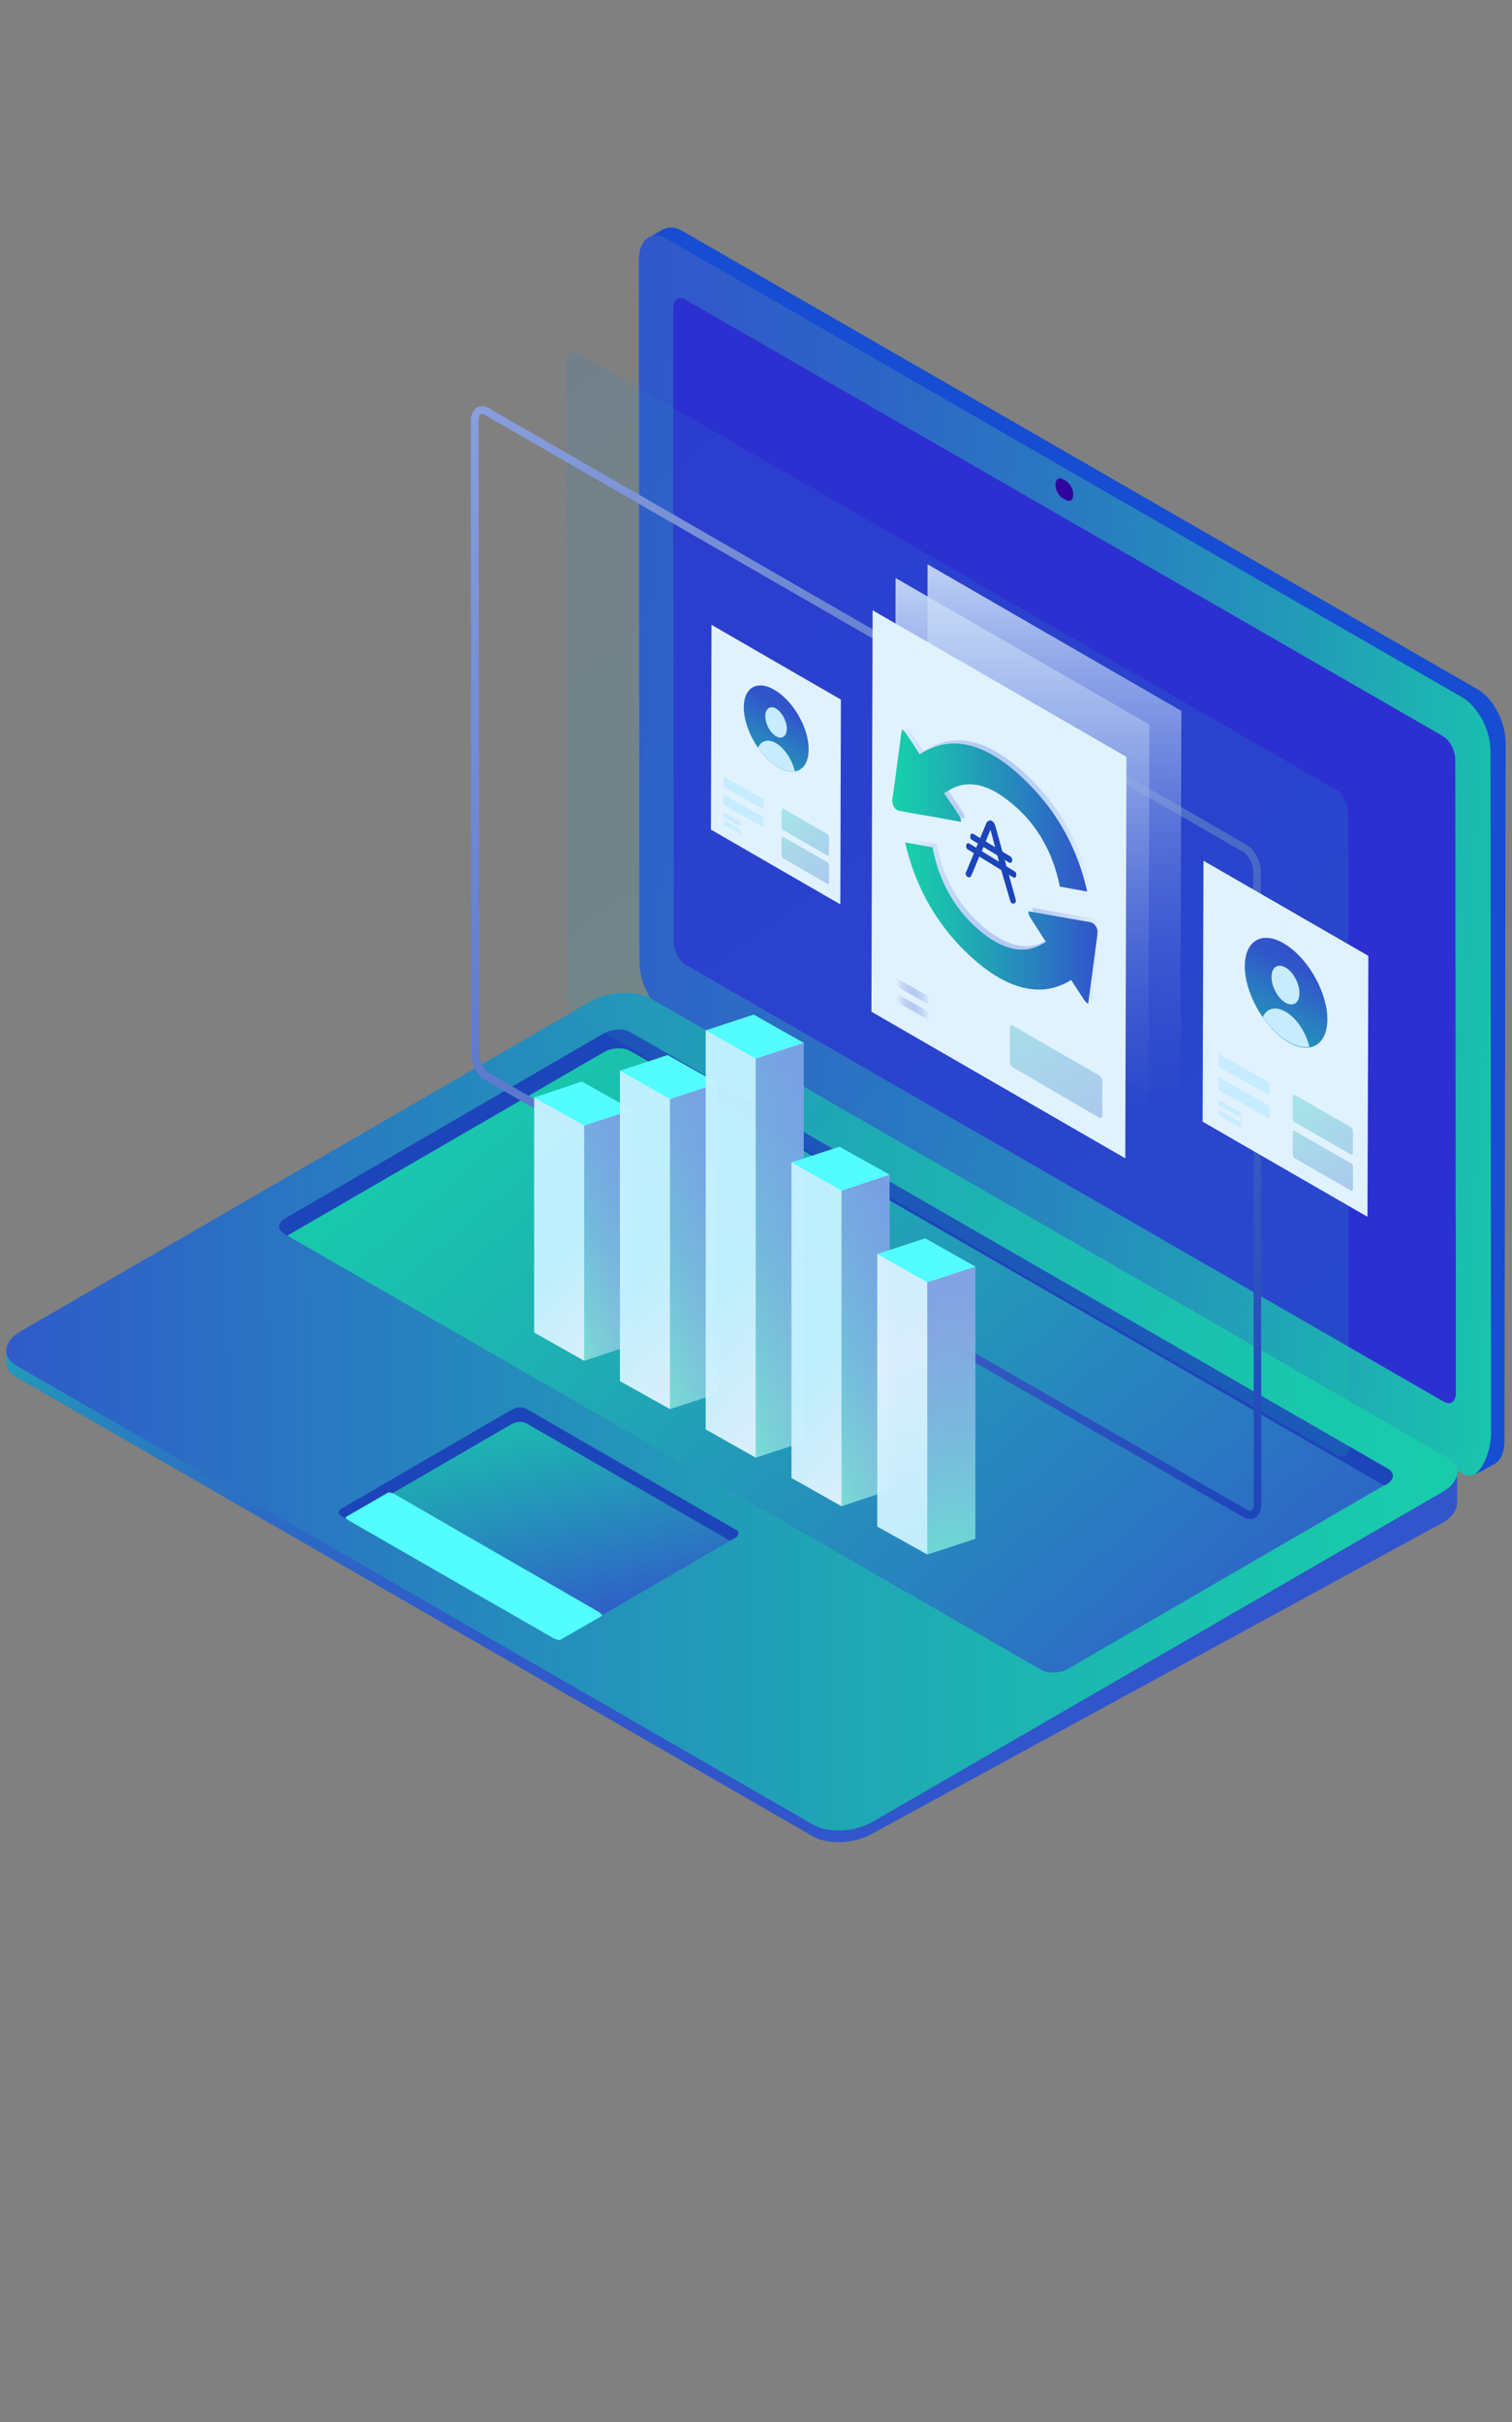 <svg id="Layer_1" xmlns="http://www.w3.org/2000/svg" xmlns:xlink="http://www.w3.org/1999/xlink" viewBox="0 0 520 832.7"><rect x="0" y="0" width="520" height="832.7" fill="#808080" stroke="none"/><style>.st54{fill:#1d45ba}.st56{fill:#52fcff}.st254{fill:#e1f2ff}.st488{opacity:.3}.st815{fill:#c7ecff}.st826{fill:#1d45ba;stroke:#1d45ba;stroke-miterlimit:10}</style><switch><g><g id="_x34__4_"><path id="XMLID_97_" d="M517.4 495.5l.4-240.2c0-7.1-4.3-15.3-9.6-18.3L234.5 79.3c-2.3-1.3-4.4-1.4-6-.6v-.1l-5.8 3.3 7.2 10.2.2 233c0 7.1 4.3 15.3 9.6 18.3L506.6 507l2.6-1.1 5.1-2.8c1.9-1.3 3.1-3.9 3.1-7.6z" fill="#164dd2"/><linearGradient id="XMLID_99_" gradientUnits="userSpaceOnUse" x1="542.835" y1="304.975" x2="163.576" y2="281.912"><stop offset="0" stop-color="#17d1aa"/><stop offset=".066" stop-color="#1ac2ae"/><stop offset=".265" stop-color="#229bb8"/><stop offset=".462" stop-color="#297cc0"/><stop offset=".652" stop-color="#2d66c6"/><stop offset=".835" stop-color="#3059ca"/><stop offset="1" stop-color="#3154cb"/></linearGradient><path id="XMLID_96_" d="M503.3 506.8L229.5 349.1c-5.3-3.1-9.6-11.3-9.6-18.3l-.2-241.4c0-7.1 4.3-10.3 9.6-7.3L503 239.8c5.3 3.1 9.6 11.3 9.6 18.3l.2 234.3c.1 7.1-4.2 17.5-9.5 14.4z" fill="url(#XMLID_99_)"/><path id="XMLID_95_" d="M496.6 481.9L235.9 331.7c-2.3-1.3-4.2-5-4.2-8.1l-.2-217.4c0-3.1 1.9-4.6 4.2-3.2l260.6 150.1c2.3 1.3 4.2 5 4.2 8.1l.2 217.4c.1 3.2-1.8 4.6-4.1 3.3z" fill="#2c30d1"/><linearGradient id="XMLID_100_" gradientUnits="userSpaceOnUse" x1="1753.248" y1="-2279.782" x2="1734.867" y2="-2303.995" gradientTransform="rotate(29.946 -4846.355 1286.766) skewX(49.108)"><stop offset="0" stop-color="#2f009f"/><stop offset="1" stop-color="#3915a9"/></linearGradient><path id="XMLID_56_" d="M366.6 171.9l-1.1-.6c-1.4-.8-2.5-2.9-2.5-4.7 0-1.8 1.1-2.7 2.5-1.9l1.1.6c1.4.8 2.5 2.9 2.5 4.7 0 1.9-1.1 2.7-2.5 1.9z" fill="url(#XMLID_100_)"/><linearGradient id="XMLID_101_" gradientUnits="userSpaceOnUse" x1="183.663" y1="331.716" x2="345.553" y2="703.05"><stop offset="0" stop-color="#17d1aa"/><stop offset=".073" stop-color="#1eb0b3"/><stop offset=".153" stop-color="#2493ba"/><stop offset=".243" stop-color="#297cc0"/><stop offset=".346" stop-color="#2c6ac5"/><stop offset=".469" stop-color="#2f5dc9"/><stop offset=".632" stop-color="#3156ca"/><stop offset="1" stop-color="#3154cb"/></linearGradient><path id="XMLID_55_" d="M501.1 506l-15.5-1.3-261.8-150.8c-5.3-3.1-14.6-2.7-20.7.9L12.3 465.3l-10.1-.8v3.6c-.1 2 1 4 3.5 5.4l273.7 157.7c5.3 3.1 14.6 2.7 20.7-.9l196-106.8c3.3-1.9 5-4.4 5-6.7V506z" fill="url(#XMLID_101_)"/><linearGradient id="XMLID_102_" gradientUnits="userSpaceOnUse" x1="549.691" y1="483.725" x2="-20.516" y2="486.641"><stop offset="0" stop-color="#17d1aa"/><stop offset=".142" stop-color="#19c9ac"/><stop offset=".368" stop-color="#1db2b2"/><stop offset=".648" stop-color="#258cbc"/><stop offset=".97" stop-color="#3059ca"/><stop offset="1" stop-color="#3154cb"/></linearGradient><path id="XMLID_54_" d="M279.5 627.2L5.7 469.5c-5.3-3.1-4.6-8.4 1.5-11.9l196-113.4c6.1-3.5 15.4-3.9 20.7-.9L497.6 501c5.3 3.1 4.6 8.4-1.5 11.9l-196 113.4c-6.1 3.6-15.3 4-20.6.9z" fill="url(#XMLID_102_)"/><linearGradient id="XMLID_103_" gradientUnits="userSpaceOnUse" x1="169.102" y1="326.934" x2="424.668" y2="623.72"><stop offset="0" stop-color="#17d1aa"/><stop offset=".227" stop-color="#1cb9b0"/><stop offset=".704" stop-color="#297dc0"/><stop offset="1" stop-color="#3154cb"/></linearGradient><path id="XMLID_53_" d="M358.2 574.1L97.5 424c-2.3-1.3-2-3.7.7-5.3l109.5-63.5c2.7-1.6 6.8-1.7 9.1-.4l260.6 150.1c2.3 1.3 2.1 3.7-.6 5.3l-109.5 63.5c-2.7 1.6-6.8 1.7-9.1.4z" fill="url(#XMLID_103_)"/><linearGradient id="XMLID_104_" gradientUnits="userSpaceOnUse" x1="172.714" y1="465.347" x2="194.461" y2="566.407"><stop offset="0" stop-color="#17d1aa"/><stop offset=".227" stop-color="#1cb9b0"/><stop offset=".704" stop-color="#297dc0"/><stop offset="1" stop-color="#3154cb"/></linearGradient><path id="XMLID_39_" d="M189.5 562.8l-72.2-41.6c-1.2-.7-1.1-2 .3-2.8l58.4-33.9c1.4-.8 3.6-.9 4.9-.2l72.2 41.6c1.2.7 1.1 2-.3 2.8l-58.4 33.9c-1.5.8-3.6.9-4.9.2z" fill="url(#XMLID_104_)"/><path id="XMLID_38_" class="st54" d="M97.5 424l1.3.8 108.9-63.1c2.7-1.6 6.8-1.7 9.1-.4l259.3 149.4.7-.4c2.7-1.6 3-3.9.6-5.3L216.8 354.8c-2.3-1.3-6.4-1.2-9.1.4L98.2 418.7c-2.7 1.6-3 3.9-.7 5.3z"/><path id="XMLID_37_" class="st54" d="M117.3 521.2l2.1 1.2 56.7-32.9c1.4-.8 3.6-.9 4.9-.2l70.1 40.4 1.7-1c1.4-.8 1.6-2.1.3-2.8L181 484.3c-1.2-.7-3.4-.6-4.9.2l-58.4 33.9c-1.5.8-1.6 2.1-.4 2.8z"/><path id="XMLID_36_" class="st56" d="M189.8 562.9L120.5 523c-1.2-.7-2.3-1.2-1.2-1.7l14.2-8.2c.4-.2 1.6.2 2.8.9l69.2 39.9c1.2.7 1.9 1.4 1.5 1.6l-14.4 8.3c-.3.1-1.6-.2-2.8-.9z"/><g id="XMLID_30_"><linearGradient id="XMLID_105_" gradientUnits="userSpaceOnUse" x1="436.875" y1="458.062" x2="-74.806" y2="-242.464"><stop offset="0" stop-color="#17d1aa"/><stop offset=".205" stop-color="#1faab4"/><stop offset=".44" stop-color="#2785be"/><stop offset=".658" stop-color="#2c6ac5"/><stop offset=".852" stop-color="#305ac9"/><stop offset="1" stop-color="#3154cb"/></linearGradient><path id="XMLID_35_" d="M459.7 500.2L199.1 350.1c-2.3-1.3-4.2-5-4.2-8.1l-.2-217.4c0-3.1 1.9-4.6 4.2-3.2l260.6 150.1c2.3 1.3 4.2 5 4.2 8.1l.2 217.4c.1 3.1-1.8 4.6-4.2 3.2z" opacity=".15" fill="url(#XMLID_105_)"/><g id="XMLID_31_"><linearGradient id="XMLID_106_" gradientUnits="userSpaceOnUse" x1="434.677" y1="522.143" x2="-135.456" y2="-274.604"><stop offset="0" stop-color="#1d45ba"/><stop offset="1" stop-color="#fff"/></linearGradient><path id="XMLID_32_" d="M429.9 522.2c-.8 0-1.6-.2-2.4-.7L167 371.4c-2.8-1.6-4.9-5.7-4.9-9.3l-.2-217.4c0-2.1.8-3.8 2.1-4.6 1.2-.7 2.7-.6 4.1.2l260.6 150.1c2.8 1.6 4.9 5.7 4.9 9.3l.2 217.4c0 2.1-.8 3.8-2.1 4.6-.5.4-1.1.5-1.8.5zM165.8 142.3c-.1 0-.3 0-.4.1-.4.2-.8.9-.8 2.3l.2 217.4c0 2.6 1.6 5.8 3.6 6.9L429 519.1c.3.2 1 .5 1.4.2.4-.2.8-.9.8-2.3l-.2-217.3c0-2.6-1.6-5.8-3.6-6.9L166.8 142.7c-.3-.2-.7-.4-1-.4z" fill="url(#XMLID_106_)"/></g></g></g><linearGradient id="SVGID_1_" gradientUnits="userSpaceOnUse" x1="362.479" y1="395.188" x2="362.479" y2="171.135"><stop offset="0" stop-color="#3154cb" stop-opacity="0"/><stop offset="1" stop-color="#e1f2ff"/></linearGradient><path fill="url(#SVGID_1_)" d="M319 194l-.3 138 87.2 50.3.4-137.9z"/><linearGradient id="SVGID_2_" gradientUnits="userSpaceOnUse" x1="351.44" y1="399.919" x2="351.44" y2="175.866"><stop offset="0" stop-color="#3154cb" stop-opacity="0"/><stop offset="1" stop-color="#e1f2ff"/></linearGradient><path fill="url(#SVGID_2_)" d="M308 198.7l-.4 138 87.3 50.4.4-138z"/><path class="st254" d="M300.1 209.8l-.4 138 87.3 50.4.4-138-87.3-50.4z"/><g class="st488"><linearGradient id="SVGID_3_" gradientUnits="userSpaceOnUse" x1="340.587" y1="325.56" x2="378.32" y2="396.91"><stop offset="0" stop-color="#17d1aa"/><stop offset=".227" stop-color="#1cb9b0"/><stop offset=".704" stop-color="#297dc0"/><stop offset="1" stop-color="#3154cb"/></linearGradient><path d="M378 369.7c.6.4 1.1 1.2 1.1 1.9v11.9c0 .7-.5 1-1.1.7L348.4 367c-.6-.4-1.1-1.2-1.1-1.9v-11.9c0-.7.5-1 1.1-.6l29.6 17.1z" fill="url(#SVGID_3_)"/></g><linearGradient id="SVGID_4_" gradientUnits="userSpaceOnUse" x1="308.165" y1="340.77" x2="319.8" y2="340.77"><stop offset="0" stop-color="#3154cb" stop-opacity="0"/><stop offset="1" stop-color="#e1f2ff"/></linearGradient><path d="M308.3 339.1l11.2 6.3c.1.1.2 0 .2-.1V343c0-.2-.1-.4-.3-.5l-11.1-6.2c-.1-.1-.3 0-.3.2v2.5c.2-.1.2 0 .3.1z" fill="url(#SVGID_4_)"/><g><linearGradient id="SVGID_5_" gradientUnits="userSpaceOnUse" x1="308.165" y1="346.071" x2="319.8" y2="346.071"><stop offset="0" stop-color="#3154cb" stop-opacity="0"/><stop offset="1" stop-color="#e1f2ff"/></linearGradient><path d="M308.3 344.4l11.2 6.3c.1.1.2 0 .2-.1v-2.3c0-.2-.1-.4-.3-.5l-11.1-6.2c-.1-.1-.3 0-.3.2v2.5c.2-.1.2 0 .3.1z" fill="url(#SVGID_5_)"/></g><g><path class="st254" d="M413.9 295.9l-.3 89.7 56.7 32.7.3-89.7-56.7-32.7z"/><g class="st488"><linearGradient id="SVGID_6_" gradientUnits="userSpaceOnUse" x1="440.206" y1="371.187" x2="464.733" y2="417.565"><stop offset="0" stop-color="#17d1aa"/><stop offset=".227" stop-color="#1cb9b0"/><stop offset=".704" stop-color="#297dc0"/><stop offset="1" stop-color="#3154cb"/></linearGradient><path d="M464.6 399.9c.4.2.7.8.7 1.3v7.7c0 .5-.3.7-.7.4l-19.3-11.1c-.4-.2-.7-.8-.7-1.3v-7.7c0-.5.3-.6.7-.4l19.3 11.1z" fill="url(#SVGID_6_)"/></g><g class="st488"><linearGradient id="SVGID_7_" gradientUnits="userSpaceOnUse" x1="445.327" y1="368.479" x2="469.853" y2="414.857"><stop offset="0" stop-color="#17d1aa"/><stop offset=".227" stop-color="#1cb9b0"/><stop offset=".704" stop-color="#297dc0"/><stop offset="1" stop-color="#3154cb"/></linearGradient><path d="M464.6 387.5c.4.2.7.8.7 1.3v7.7c0 .5-.3.6-.7.4l-19.3-11.1c-.4-.2-.7-.8-.7-1.3v-7.7c0-.5.3-.6.7-.4l19.3 11.1z" fill="url(#SVGID_7_)"/></g><path class="st815" d="M419.3 366.9l17 9.5c.2.1.4 0 .4-.2v-3.5c0-.3-.2-.6-.5-.8l-16.7-9.4c-.2-.1-.4 0-.4.2v3.8c0 .2.1.4.2.4zM419.3 374.9l17 9.5c.2.1.4 0 .4-.2v-3.5c0-.3-.2-.6-.5-.8l-16.7-9.4c-.2-.1-.4 0-.4.2v3.8c0 .2.1.4.2.4zM419.2 380l7.3 4.1c.1 0 .2 0 .2-.1v-1.5c0-.1-.1-.3-.2-.3l-7.2-4c-.1 0-.2 0-.2.1v1.6s.1 0 .1.1zM419.2 383.4l7.3 4.1c.1 0 .2 0 .2-.1v-1.5c0-.1-.1-.3-.2-.3l-7.2-4c-.1 0-.2 0-.2.1v1.6l.1.1z"/><linearGradient id="SVGID_8_" gradientUnits="userSpaceOnUse" x1="355.175" y1="-40.452" x2="355.175" y2="-89.997" gradientTransform="matrix(1.101 .621 -.022 1.101 49.335 208.9)"><stop offset="0" stop-color="#17d1aa"/><stop offset=".227" stop-color="#1cb9b0"/><stop offset=".704" stop-color="#297dc0"/><stop offset="1" stop-color="#3154cb"/></linearGradient><path d="M428.1 331.8c.2-9 6.7-12.1 14.5-6.8 7.8 5.2 14.1 16.8 13.9 25.8-.2 9-6.7 12.1-14.5 6.8s-14.1-16.8-13.9-25.8z" fill="url(#SVGID_8_)"/><defs><ellipse id="SVGID_863_" transform="rotate(-29.741 442.24 341.222)" cx="442.3" cy="341.2" rx="11.3" ry="20.7"/></defs><clipPath id="SVGID_9_"><use xlink:href="#SVGID_863_" overflow="visible"/></clipPath><g clip-path="url(#SVGID_9_)"><path class="st815" d="M446.9 341.4c0 3.4-2.1 4.8-4.8 3.3-2.6-1.5-4.8-5.5-4.8-8.8 0-3.4 2.1-4.8 4.8-3.3 2.7 1.5 4.8 5.5 4.8 8.8zm0 0M442.1 347.8c-4.8-2.8-8.6-.1-8.6 6l17.3 10c0-6.1-3.9-13.3-8.7-16zm0 0"/></g></g><g><path class="st254" d="M244.7 214.8l-.2 70.4 44.5 25.7.2-70.4-44.5-25.7z"/><g class="st488"><linearGradient id="SVGID_10_" gradientUnits="userSpaceOnUse" x1="265.357" y1="273.894" x2="284.601" y2="310.282"><stop offset="0" stop-color="#17d1aa"/><stop offset=".227" stop-color="#1cb9b0"/><stop offset=".704" stop-color="#297dc0"/><stop offset="1" stop-color="#3154cb"/></linearGradient><path d="M284.5 296.4c.3.2.6.6.6 1v6.1c0 .4-.3.5-.6.3l-15.1-8.7c-.3-.2-.6-.6-.6-1V288c0-.4.3-.5.6-.3l15.1 8.7z" fill="url(#SVGID_10_)"/></g><g class="st488"><linearGradient id="SVGID_11_" gradientUnits="userSpaceOnUse" x1="269.374" y1="271.769" x2="288.618" y2="308.158"><stop offset="0" stop-color="#17d1aa"/><stop offset=".227" stop-color="#1cb9b0"/><stop offset=".704" stop-color="#297dc0"/><stop offset="1" stop-color="#3154cb"/></linearGradient><path d="M284.5 286.7c.3.2.6.6.6 1v6.1c0 .4-.3.5-.6.3l-15.1-8.7c-.3-.2-.6-.6-.6-1v-6.1c0-.4.3-.5.6-.3l15.1 8.7z" fill="url(#SVGID_11_)"/></g><path class="st815" d="M249 270.6l13.3 7.5c.1.1.3 0 .3-.2v-2.8c0-.3-.1-.5-.4-.6l-13.1-7.4c-.1-.1-.3 0-.3.2v3c0 .1.1.2.2.3zM249 276.8l13.3 7.5c.1.1.3 0 .3-.2v-2.8c0-.3-.1-.5-.4-.6l-13.1-7.4c-.1-.1-.3 0-.3.2v3c0 .2.1.3.2.3zM248.9 280.8l5.7 3.2c.1 0 .1 0 .1-.1v-1.2c0-.1-.1-.2-.2-.3l-5.6-3.2c-.1 0-.1 0-.1.1v1.3c0 .1 0 .2.1.2zM248.9 283.5l5.7 3.2c.1 0 .1 0 .1-.1v-1.2c0-.1-.1-.2-.2-.3L249 282c-.1 0-.1 0-.1.1v1.3c-.1 0-.1.1 0 .1z"/><linearGradient id="SVGID_12_" gradientUnits="userSpaceOnUse" x1="196.149" y1="-41.848" x2="196.149" y2="-80.722" gradientTransform="matrix(1.101 .621 -.022 1.101 49.335 208.9)"><stop offset="0" stop-color="#17d1aa"/><stop offset=".227" stop-color="#1cb9b0"/><stop offset=".704" stop-color="#297dc0"/><stop offset="1" stop-color="#3154cb"/></linearGradient><path d="M255.8 243c.1-7.1 5.2-9.5 11.4-5.3 6.2 4.1 11.1 13.2 10.9 20.2-.1 7.1-5.2 9.5-11.4 5.3-6.1-4.1-11-13.2-10.9-20.2z" fill="url(#SVGID_12_)"/><defs><ellipse id="SVGID_868_" transform="rotate(-29.741 266.961 250.384)" cx="267" cy="250.4" rx="8.9" ry="16.3"/></defs><clipPath id="SVGID_13_"><use xlink:href="#SVGID_868_" overflow="visible"/></clipPath><g clip-path="url(#SVGID_13_)"><path class="st815" d="M270.6 250.5c0 2.6-1.7 3.8-3.7 2.6-2.1-1.2-3.7-4.3-3.7-6.9s1.7-3.8 3.7-2.6c2 1.2 3.7 4.3 3.7 6.9zm0 0M266.9 255.5c-3.7-2.2-6.8-.1-6.8 4.7l13.6 7.8c0-4.7-3.1-10.3-6.8-12.5zm0 0"/></g></g><g id="XMLID_27_"><g id="arrows_3_"><g id="XMLID_29_"><linearGradient id="SVGID_14_" gradientUnits="userSpaceOnUse" x1="308.285" y1="277.508" x2="375.178" y2="277.508"><stop offset="0" stop-color="#3154cb" stop-opacity="0"/><stop offset="1" stop-color="#e1f2ff"/></linearGradient><path d="M365.8 303.7l9.4 1.7c-3.2-14.3-9.8-26.5-19.7-36.6-13.6-13.9-25.9-17.7-36.7-11.3l-1.2.7-3.8-5.8c-.3-.4-.5-.8-.8-1.2-.6-1-1.2-1.4-1.5-1.5 0 .1-.1.2-.1.4-.3 1.7-.5 3.5-.7 5.2l-.9 6.6c-.5 3.9-1 7.8-1.6 11.6-.2 1.6.4 3.1 1.5 3.8.2.1.4.2.7.3 4.1.8 8.3 1.5 12.4 2.2l8.8 1.6h.2c.1-.6-.2-1.5-.9-2.5-.9-1.4-1.8-2.8-2.8-4.2l-2.1-3.1 1.3-.8c6-3.9 13-2.8 20.7 3.3 9.5 7.2 15.4 17.1 17.8 29.6z" fill="url(#SVGID_14_)"/><linearGradient id="SVGID_15_" gradientUnits="userSpaceOnUse" x1="312.759" y1="315.999" x2="378.826" y2="315.999"><stop offset="0" stop-color="#3154cb" stop-opacity="0"/><stop offset="1" stop-color="#e1f2ff"/></linearGradient><path d="M368.6 336.4l1.2-.7 1.8 2.8c.8 1.2 1.6 2.5 2.5 3.8.5.8 1 1.3 1.5 1.5 0-.1.1-.2.1-.4.8-6 1.6-11.9 2.4-17.9l.7-5.3v-.4c.2-1.2-.2-2.1-.6-2.7-.5-.7-1.2-1.2-2-1.3-3.2-.6-6.5-1.1-9.7-1.7l-6.8-1.2c-1.5-.3-2.9-.5-4.4-.8h-.2c-.1.7.2 1.5.9 2.6 1 1.5 1.9 2.9 2.9 4.5l2.2 3.4-1.4.8c-6 3.4-12.8 2.1-20.2-3.7-9.2-7.3-15-17.2-17.4-29.6l-9.4-1.7c3.1 13.8 9.5 25.8 18.9 35.7 13.6 14.1 26 18.3 37 12.3z" fill="url(#SVGID_15_)"/></g></g><g id="arrows_2_"><g id="XMLID_28_"><linearGradient id="SVGID_16_" gradientUnits="userSpaceOnUse" x1="306.913" y1="278.661" x2="373.806" y2="278.661"><stop offset="0" stop-color="#17d1aa"/><stop offset=".227" stop-color="#1cb9b0"/><stop offset=".704" stop-color="#297dc0"/><stop offset="1" stop-color="#3154cb"/></linearGradient><path d="M364.5 304.8l9.4 1.7c-3.2-14.3-9.8-26.5-19.7-36.6-13.6-13.9-25.9-17.7-36.7-11.3l-1.2.7-3.8-5.8c-.3-.4-.5-.8-.8-1.2-.6-1-1.2-1.4-1.5-1.5 0 .1-.1.2-.1.4-.3 1.7-.5 3.5-.7 5.2l-.9 6.6c-.5 3.9-1 7.8-1.6 11.6-.2 1.6.4 3.1 1.5 3.8.2.1.4.2.7.3 4.1.8 8.3 1.5 12.4 2.2l8.8 1.6h.2c.1-.6-.2-1.5-.9-2.5-.9-1.4-1.8-2.8-2.8-4.2l-2.1-3.1 1.3-.8c6-3.9 13-2.8 20.7 3.3 9.4 7.2 15.3 17.2 17.8 29.6z" fill="url(#SVGID_16_)"/><linearGradient id="SVGID_17_" gradientUnits="userSpaceOnUse" x1="311.387" y1="317.152" x2="377.454" y2="317.152"><stop offset="0" stop-color="#17d1aa"/><stop offset=".227" stop-color="#1cb9b0"/><stop offset=".704" stop-color="#297dc0"/><stop offset="1" stop-color="#3154cb"/></linearGradient><path d="M367.2 337.6l1.2-.7 1.8 2.8c.8 1.2 1.6 2.5 2.5 3.8.5.8 1 1.3 1.5 1.5 0-.1.1-.2.1-.4.8-6 1.6-11.9 2.4-17.9l.7-5.3v-.4c.2-1.2-.2-2.1-.6-2.7-.5-.7-1.2-1.2-2-1.3-3.2-.6-6.5-1.1-9.7-1.7l-6.8-1.2c-1.5-.3-2.9-.5-4.4-.8h-.2c-.1.7.2 1.5.9 2.6 1 1.5 1.9 2.9 2.9 4.5l2.2 3.4-1.4.8c-6 3.4-12.8 2.1-20.2-3.7-9.2-7.3-15-17.2-17.4-29.6l-9.4-1.7c3.1 13.8 9.5 25.8 18.9 35.7 13.6 14 26.1 18.2 37 12.3z" fill="url(#SVGID_17_)"/></g></g></g><g><path class="st826" d="M347.9 309.5l-3.2-10.9-8.1-5c-.9 2.3-2.1 5.1-3.1 7.4-.1.1-.3.2-.5 0-.3-.2-.4-.3-.4-.6v-.1l7.1-17.2c.2-.4.7-.7 1.2-.4.6.3.8 1 1 1.6l6.8 24.6c.1.5.4 1.1-.1 1.2-.3.2-.6-.2-.7-.6zm-6.7-24.1c-.3-1.1-.6-1.4-.9-.7l-3.3 8.2 7.4 4.5-3.2-12z"/><path class="st826" d="M348.7 301.2l-15.6-9.6c-.2-.1-.3-.3-.3-.5v-.5c0-.2.1-.3.3-.2l15.6 9.6c.2.1.3.3.3.5v.5c0 .2-.1.3-.3.2zM347.3 296.1l-12.8-7.8c-.2-.1-.3-.3-.3-.5v-.5c0-.2.1-.3.3-.2l12.8 7.8c.2.1.3.3.3.5v.5c0 .2-.2.3-.3.2z"/></g><g><linearGradient id="SVGID_18_" gradientUnits="userSpaceOnUse" x1="-1958.867" y1="330.05" x2="-1928.743" y2="307.668" gradientTransform="matrix(-1 -.147 0 1 -1725.579 -168.68)"><stop offset=".001" stop-color="#d7f2ff"/><stop offset=".211" stop-color="#daf2ff"/><stop offset=".336" stop-color="#e1f2ff"/><stop offset="1" stop-color="#c6f2ff"/></linearGradient><path opacity=".96" fill="url(#SVGID_18_)" d="M183.7 458.1l17.2 9.7 16.5-5.5v-80.8l-17.3-7.6-16.4 3.4z"/><linearGradient id="SVGID_19_" gradientUnits="userSpaceOnUse" x1="-1956.758" y1="299.789" x2="-1910.364" y2="319.703" gradientTransform="matrix(-1 -.147 0 1 -1725.579 -168.68)"><stop offset="0" stop-color="#3154cb"/><stop offset=".148" stop-color="#305ac9"/><stop offset=".342" stop-color="#2c6ac5"/><stop offset=".56" stop-color="#2785be"/><stop offset=".795" stop-color="#1faab4"/><stop offset="1" stop-color="#17d1aa"/></linearGradient><path opacity=".5" fill="url(#SVGID_19_)" d="M200.9 467.8v-80.9l16.5-5.4v80.8z"/><path class="st56" d="M183.7 377.3l17.2 9.6 16.5-5.4-17.3-9.7z"/><g><linearGradient id="SVGID_20_" gradientUnits="userSpaceOnUse" x1="-1995.107" y1="334.498" x2="-1958.79" y2="307.515" gradientTransform="matrix(-1 -.147 0 1 -1725.579 -168.68)"><stop offset=".001" stop-color="#d7f2ff"/><stop offset=".211" stop-color="#daf2ff"/><stop offset=".336" stop-color="#e1f2ff"/><stop offset="1" stop-color="#c6f2ff"/></linearGradient><path opacity=".96" fill="url(#SVGID_20_)" d="M213.2 474.8l17.2 9.6 16.5-5.4V372.4l-17.3-7.7-16.4 3.4z"/><linearGradient id="SVGID_21_" gradientUnits="userSpaceOnUse" x1="-1990.737" y1="297.307" x2="-1934.927" y2="321.263" gradientTransform="matrix(-1 -.147 0 1 -1725.579 -168.68)"><stop offset="0" stop-color="#3154cb"/><stop offset=".148" stop-color="#305ac9"/><stop offset=".342" stop-color="#2c6ac5"/><stop offset=".56" stop-color="#2785be"/><stop offset=".795" stop-color="#1faab4"/><stop offset="1" stop-color="#17d1aa"/></linearGradient><path opacity=".5" fill="url(#SVGID_21_)" d="M230.4 484.4V377.8l16.5-5.4V479z"/><path class="st56" d="M213.2 368.1l17.2 9.7 16.5-5.4-17.3-9.7z"/></g><g><linearGradient id="SVGID_22_" gradientUnits="userSpaceOnUse" x1="-2032.596" y1="337.484" x2="-1988.938" y2="305.045" gradientTransform="matrix(-1 -.147 0 1 -1725.579 -168.68)"><stop offset=".001" stop-color="#d7f2ff"/><stop offset=".211" stop-color="#daf2ff"/><stop offset=".336" stop-color="#e1f2ff"/><stop offset="1" stop-color="#c6f2ff"/></linearGradient><path opacity=".96" fill="url(#SVGID_22_)" d="M242.7 491.4l17.2 9.7 16.5-5.4V358.5l-17.2-7.7-16.5 3.4z"/><linearGradient id="SVGID_23_" gradientUnits="userSpaceOnUse" x1="-2025.546" y1="292.077" x2="-1958.574" y2="320.825" gradientTransform="matrix(-1 -.147 0 1 -1725.579 -168.68)"><stop offset="0" stop-color="#3154cb"/><stop offset=".148" stop-color="#305ac9"/><stop offset=".342" stop-color="#2c6ac5"/><stop offset=".56" stop-color="#2785be"/><stop offset=".795" stop-color="#1faab4"/><stop offset="1" stop-color="#17d1aa"/></linearGradient><path opacity=".5" fill="url(#SVGID_23_)" d="M259.9 501.1V363.9l16.5-5.4v137.2z"/><path class="st56" d="M242.7 354.2l17.2 9.7 16.5-5.4-17.2-9.7z"/></g><g><linearGradient id="SVGID_24_" gradientUnits="userSpaceOnUse" x1="-2054.597" y1="358.605" x2="-2017.83" y2="331.287" gradientTransform="matrix(-1 -.147 0 1 -1725.579 -168.68)"><stop offset=".001" stop-color="#d7f2ff"/><stop offset=".211" stop-color="#daf2ff"/><stop offset=".336" stop-color="#e1f2ff"/><stop offset="1" stop-color="#c6f2ff"/></linearGradient><path opacity=".96" fill="url(#SVGID_24_)" d="M305.9 483.8v-80l-17.2-7.6-16.5 3.4v108.5l17.2 9.7 16.5-5.5v-28.5"/><linearGradient id="SVGID_25_" gradientUnits="userSpaceOnUse" x1="-2050.063" y1="320.91" x2="-1993.569" y2="345.16" gradientTransform="matrix(-1 -.147 0 1 -1725.579 -168.68)"><stop offset="0" stop-color="#3154cb"/><stop offset=".148" stop-color="#305ac9"/><stop offset=".342" stop-color="#2c6ac5"/><stop offset=".56" stop-color="#2785be"/><stop offset=".795" stop-color="#1faab4"/><stop offset="1" stop-color="#17d1aa"/></linearGradient><path opacity=".5" fill="url(#SVGID_25_)" d="M289.4 517.8V409.3l16.5-5.5v108.5z"/><path class="st56" d="M272.2 399.6l17.2 9.7 16.5-5.5-17.2-9.6z"/></g><g><linearGradient id="SVGID_26_" gradientUnits="userSpaceOnUse" x1="303.264" y1="428.219" x2="333.975" y2="532.687"><stop offset=".001" stop-color="#d7f2ff"/><stop offset=".211" stop-color="#daf2ff"/><stop offset=".336" stop-color="#e1f2ff"/><stop offset="1" stop-color="#c6f2ff"/></linearGradient><path opacity=".96" fill="url(#SVGID_26_)" d="M301.7 524.8l17.2 9.6 16.5-5.4v-93.6l-17.2-7.7-16.5 3.4z"/><linearGradient id="SVGID_27_" gradientUnits="userSpaceOnUse" x1="318.832" y1="432.243" x2="335.815" y2="540.236"><stop offset="0" stop-color="#3154cb"/><stop offset=".148" stop-color="#305ac9"/><stop offset=".342" stop-color="#2c6ac5"/><stop offset=".56" stop-color="#2785be"/><stop offset=".795" stop-color="#1faab4"/><stop offset="1" stop-color="#17d1aa"/></linearGradient><path opacity=".5" fill="url(#SVGID_27_)" d="M318.9 534.4v-93.6l16.5-5.4V529z"/><path class="st56" d="M301.7 431.1l17.2 9.7 16.5-5.4-17.2-9.7z"/></g></g></g></switch></svg>